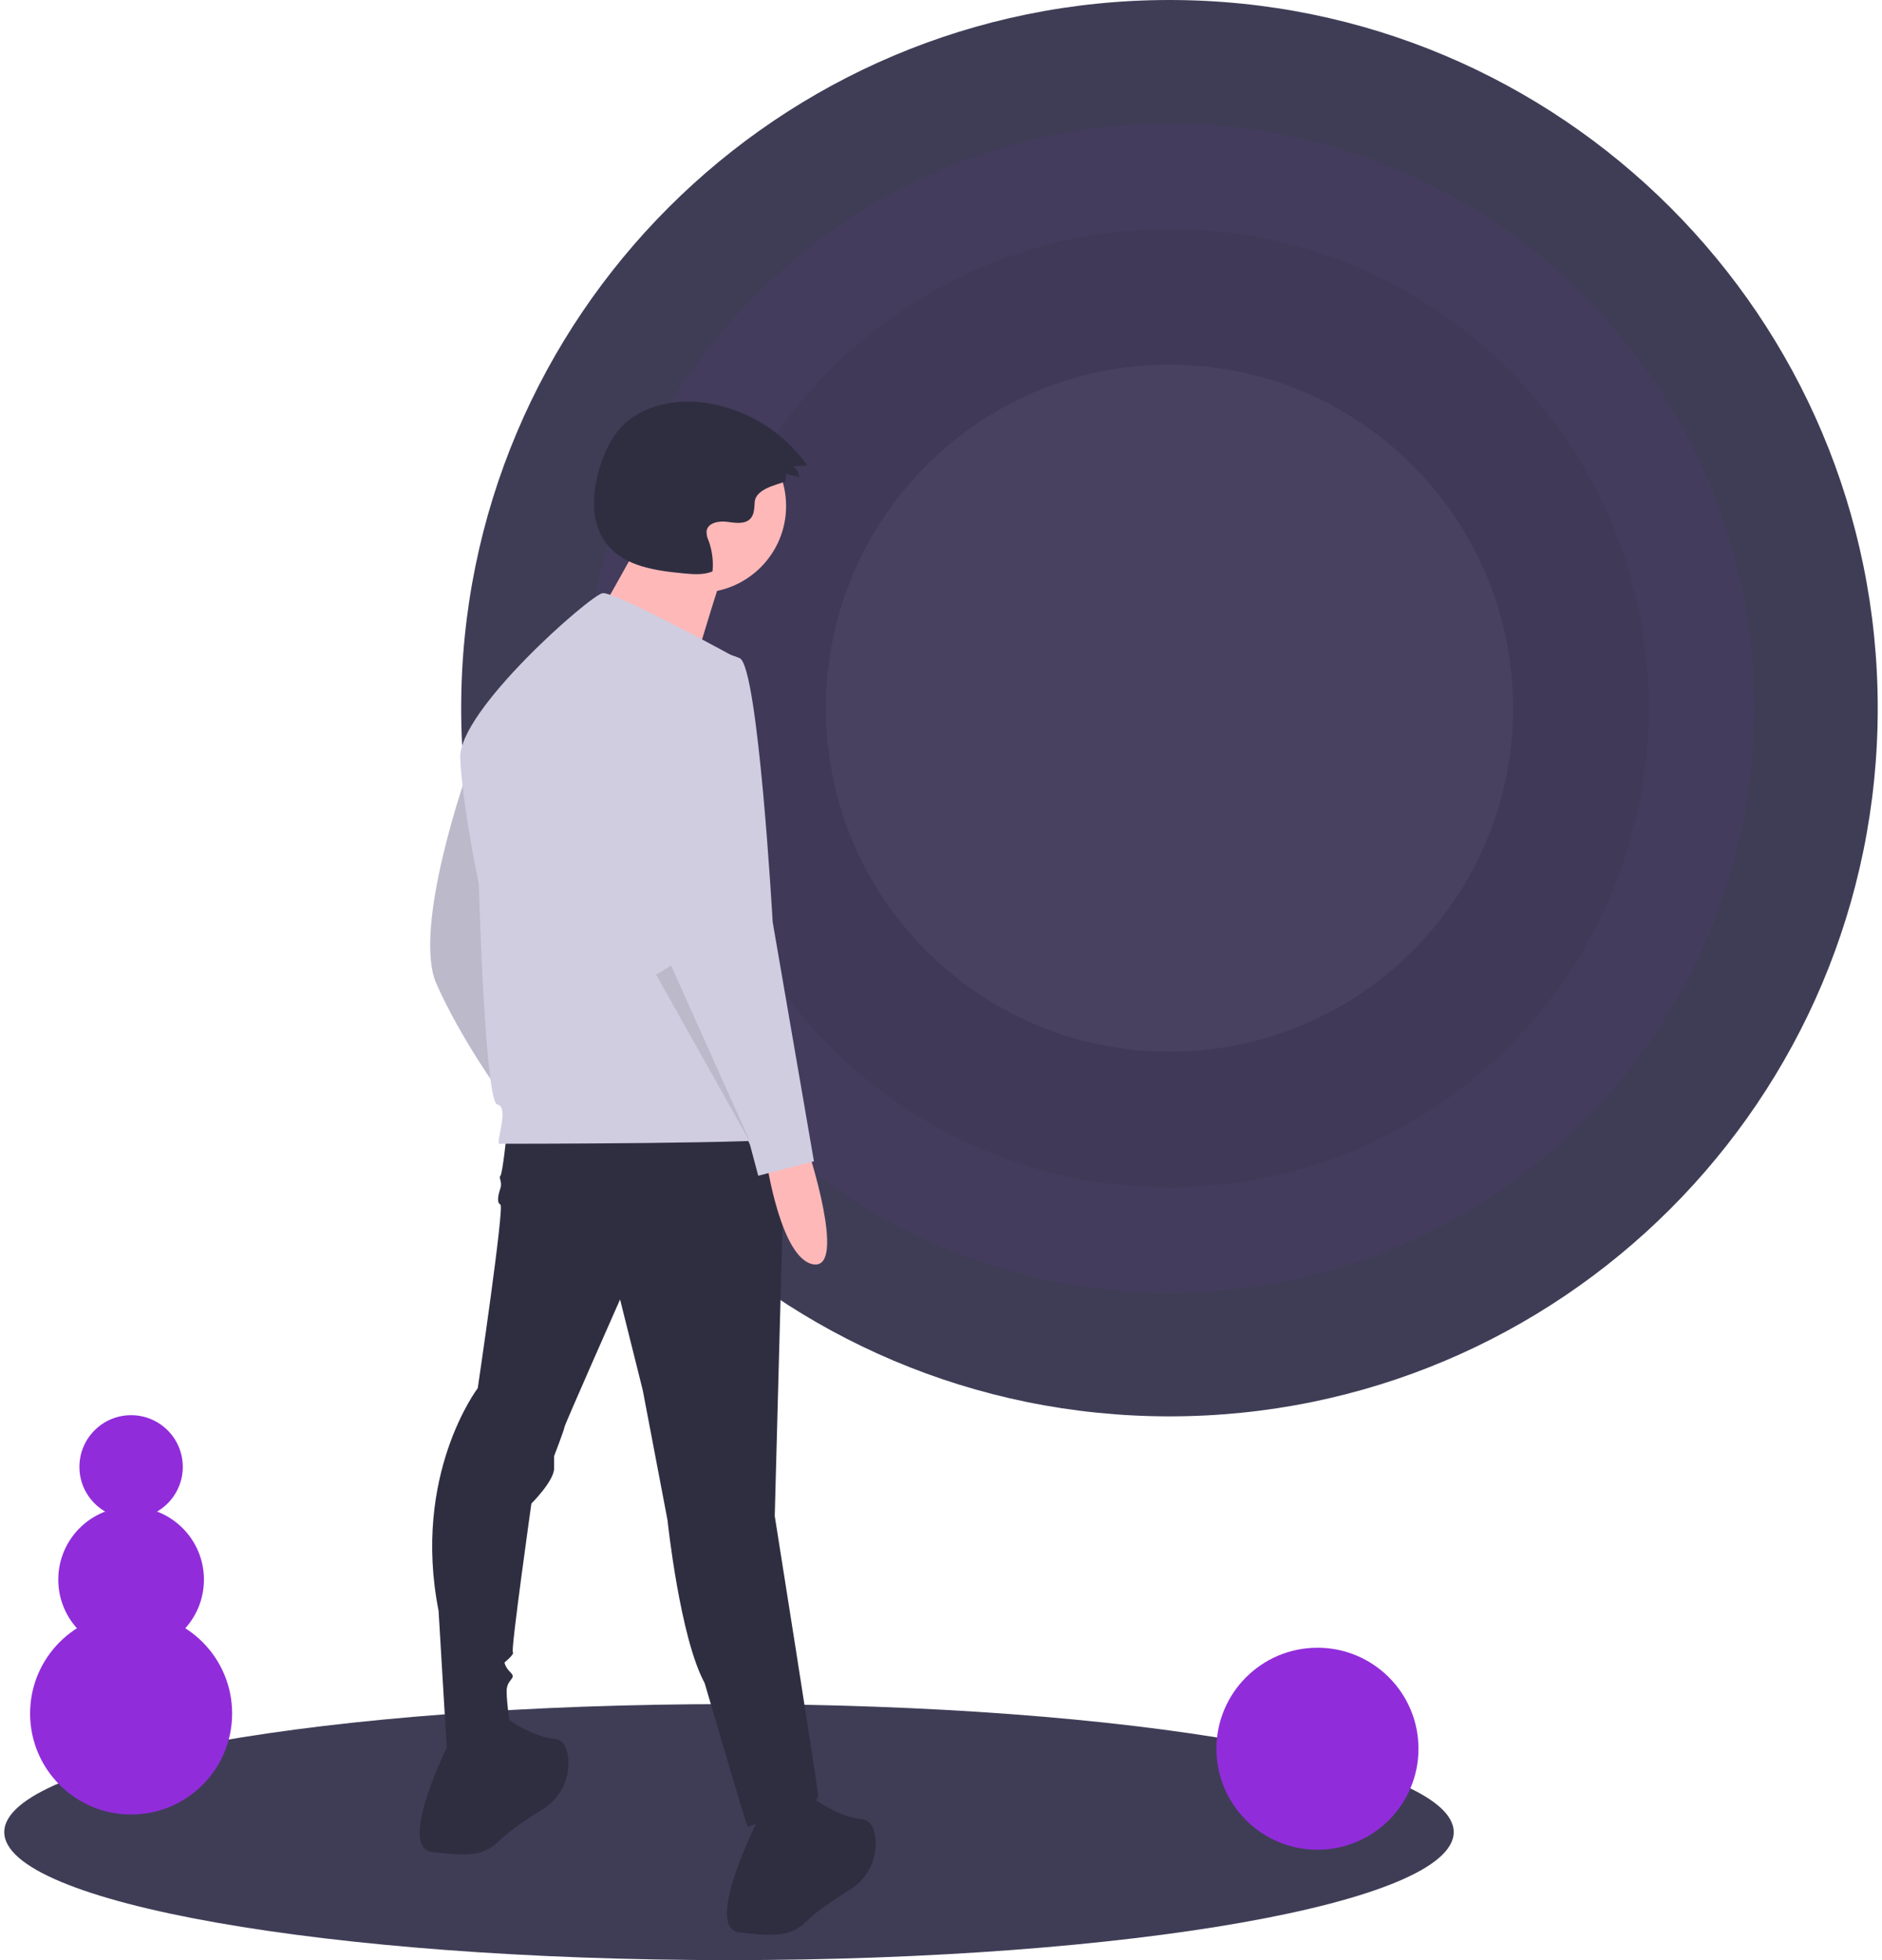 <svg width="192" height="200" viewBox="0 0 192 200" fill="none" xmlns="http://www.w3.org/2000/svg">
<g clip-path="url(#clip0_409_18274)">
<path d="M74.37 200C115.204 200 148.307 194.152 148.307 186.938C148.307 179.724 115.204 173.877 74.37 173.877C33.536 173.877 0.434 179.724 0.434 186.938C0.434 194.152 33.536 200 74.37 200Z" fill="#3F3D56"/>
<path d="M119.307 144.518C159.215 144.518 191.566 112.166 191.566 72.259C191.566 32.351 159.215 0 119.307 0C79.4 0 47.049 32.351 47.049 72.259C47.049 112.166 79.4 144.518 119.307 144.518Z" fill="#3F3D56"/>
<path opacity="0.05" d="M119.307 131.911C152.252 131.911 178.959 105.204 178.959 72.259C178.959 39.314 152.252 12.607 119.307 12.607C86.363 12.607 59.656 39.314 59.656 72.259C59.656 105.204 86.363 131.911 119.307 131.911Z" fill="#912CDB"/>
<path opacity="0.05" d="M119.307 121.149C146.309 121.149 168.198 99.26 168.198 72.259C168.198 45.258 146.309 23.369 119.307 23.369C92.306 23.369 70.418 45.258 70.418 72.259C70.418 99.26 92.306 121.149 119.307 121.149Z" fill="black"/>
<path opacity="0.05" d="M119.307 107.312C138.667 107.312 154.361 91.618 154.361 72.259C154.361 52.9 138.667 37.206 119.307 37.206C99.948 37.206 84.254 52.9 84.254 72.259C84.254 91.618 99.948 107.312 119.307 107.312Z" fill="#EDDCF9"/>
<path d="M47.688 78.725C47.688 78.725 42.008 94.716 44.532 100.397C47.057 106.078 51.055 111.549 51.055 111.549C51.055 111.549 49.582 79.778 47.688 78.725Z" fill="#D0CDE1"/>
<path opacity="0.1" d="M47.688 78.725C47.688 78.725 42.008 94.716 44.532 100.397C47.057 106.078 51.055 111.549 51.055 111.549C51.055 111.549 49.582 79.778 47.688 78.725Z" fill="black"/>
<path d="M51.686 115.757C51.686 115.757 51.265 119.755 51.055 119.965C50.845 120.176 51.265 120.597 51.055 121.228C50.845 121.859 50.634 122.701 51.055 122.911C51.476 123.121 48.741 141.637 48.741 141.637C48.741 141.637 42.008 150.474 44.743 164.361L45.584 178.458C45.584 178.458 52.107 178.879 52.107 176.565C52.107 176.565 51.686 173.83 51.686 172.567C51.686 171.305 52.738 171.305 52.107 170.673C51.476 170.042 51.476 169.621 51.476 169.621C51.476 169.621 52.528 168.78 52.318 168.569C52.107 168.359 54.211 153.42 54.211 153.42C54.211 153.42 56.526 151.106 56.526 149.843V148.581C56.526 148.581 57.578 145.845 57.578 145.635C57.578 145.425 63.259 132.59 63.259 132.59L65.573 141.848L68.098 155.103C68.098 155.103 69.361 167.096 71.885 171.725C71.885 171.725 76.304 186.875 76.304 186.454C76.304 186.033 83.668 184.981 83.458 183.087C83.247 181.194 79.039 154.682 79.039 154.682L80.091 115.336L51.686 115.757Z" fill="#2F2E41"/>
<path d="M46.005 177.406C46.005 177.406 40.324 188.558 44.112 188.979C47.899 189.4 49.372 189.4 51.055 187.716C51.975 186.796 53.839 185.561 55.339 184.631C56.228 184.089 56.947 183.307 57.411 182.375C57.876 181.443 58.069 180.399 57.968 179.363C57.857 178.334 57.473 177.485 56.526 177.406C54.001 177.196 51.055 174.882 51.055 174.882L46.005 177.406Z" fill="#2F2E41"/>
<path d="M77.356 185.612C77.356 185.612 71.675 196.764 75.462 197.185C79.25 197.606 80.722 197.606 82.406 195.922C83.326 195.002 85.189 193.767 86.69 192.837C87.579 192.295 88.297 191.513 88.762 190.581C89.227 189.649 89.42 188.605 89.319 187.569C89.208 186.539 88.823 185.691 87.876 185.612C85.351 185.402 82.406 183.087 82.406 183.087L77.356 185.612Z" fill="#2F2E41"/>
<path d="M71.352 60.476C76.237 60.476 80.197 56.516 80.197 51.632C80.197 46.747 76.237 42.787 71.352 42.787C66.467 42.787 62.507 46.747 62.507 51.632C62.507 56.516 66.467 60.476 71.352 60.476Z" fill="#FFB8B8"/>
<path d="M65.666 54.538C65.666 54.538 59.348 66.162 58.843 66.162C58.337 66.162 70.215 69.953 70.215 69.953C70.215 69.953 73.5 58.834 74.005 57.823L65.666 54.538Z" fill="#FFB8B8"/>
<path d="M75.357 67.258C75.357 67.258 62.733 60.315 61.47 60.525C60.208 60.736 46.742 72.519 46.952 77.358C47.163 82.197 48.846 90.193 48.846 90.193C48.846 90.193 49.477 112.496 50.739 112.706C52.002 112.917 50.529 116.704 50.95 116.704C51.371 116.704 80.407 116.704 80.617 116.073C80.828 115.442 75.357 67.258 75.357 67.258Z" fill="#D0CDE1"/>
<path d="M82.406 117.23C82.406 117.23 86.403 129.434 83.037 129.013C79.67 128.592 78.198 118.492 78.198 118.492L82.406 117.23Z" fill="#FFB8B8"/>
<path d="M71.675 66.522C71.675 66.522 63.89 68.205 65.152 78.725C66.415 89.246 68.729 99.766 68.729 99.766L76.514 116.809L77.356 119.965L83.037 118.492L78.829 94.085C78.829 94.085 77.356 67.995 75.462 67.153C74.268 66.644 72.97 66.428 71.675 66.522Z" fill="#D0CDE1"/>
<path opacity="0.1" d="M66.941 99.451L76.62 116.704L68.465 98.524L66.941 99.451Z" fill="black"/>
<path d="M80.157 49.027L80.187 48.351L81.531 48.686C81.517 48.469 81.455 48.258 81.351 48.067C81.247 47.876 81.103 47.71 80.929 47.58L82.361 47.5C81.159 45.792 79.624 44.346 77.847 43.248C76.071 42.15 74.09 41.423 72.025 41.112C68.928 40.663 65.478 41.313 63.354 43.612C62.324 44.727 61.676 46.145 61.215 47.592C60.367 50.257 60.194 53.433 61.963 55.599C63.761 57.801 66.901 58.232 69.73 58.504C70.725 58.6 71.768 58.689 72.691 58.303C72.793 57.245 72.658 56.178 72.294 55.179C72.143 54.87 72.07 54.528 72.084 54.184C72.21 53.342 73.332 53.13 74.175 53.244C75.019 53.357 76.033 53.531 76.587 52.885C76.969 52.441 76.946 51.793 76.997 51.209C77.134 49.619 80.143 49.361 80.157 49.027Z" fill="#2F2E41"/>
<path d="M134.406 188.736C140.098 188.736 144.712 184.122 144.712 178.43C144.712 172.739 140.098 168.125 134.406 168.125C128.715 168.125 124.101 172.739 124.101 178.43C124.101 184.122 128.715 188.736 134.406 188.736Z" fill="#912CDB"/>
<path d="M13.376 185.141C19.067 185.141 23.681 180.527 23.681 174.835C23.681 169.144 19.067 164.53 13.376 164.53C7.684 164.53 3.07 169.144 3.07 174.835C3.07 180.527 7.684 185.141 13.376 185.141Z" fill="#912CDB"/>
<path d="M13.376 168.604C17.479 168.604 20.805 165.278 20.805 161.174C20.805 157.071 17.479 153.745 13.376 153.745C9.272 153.745 5.946 157.071 5.946 161.174C5.946 165.278 9.272 168.604 13.376 168.604Z" fill="#912CDB"/>
<path d="M13.376 154.943C16.288 154.943 18.648 152.582 18.648 149.67C18.648 146.758 16.288 144.398 13.376 144.398C10.464 144.398 8.103 146.758 8.103 149.67C8.103 152.582 10.464 154.943 13.376 154.943Z" fill="#912CDB"/>
</g>
<defs>
<clipPath id="clip0_409_18274">
<rect width="191.132" height="200" fill="white" transform="translate(0.434)"/>
</clipPath>
</defs>
</svg>
